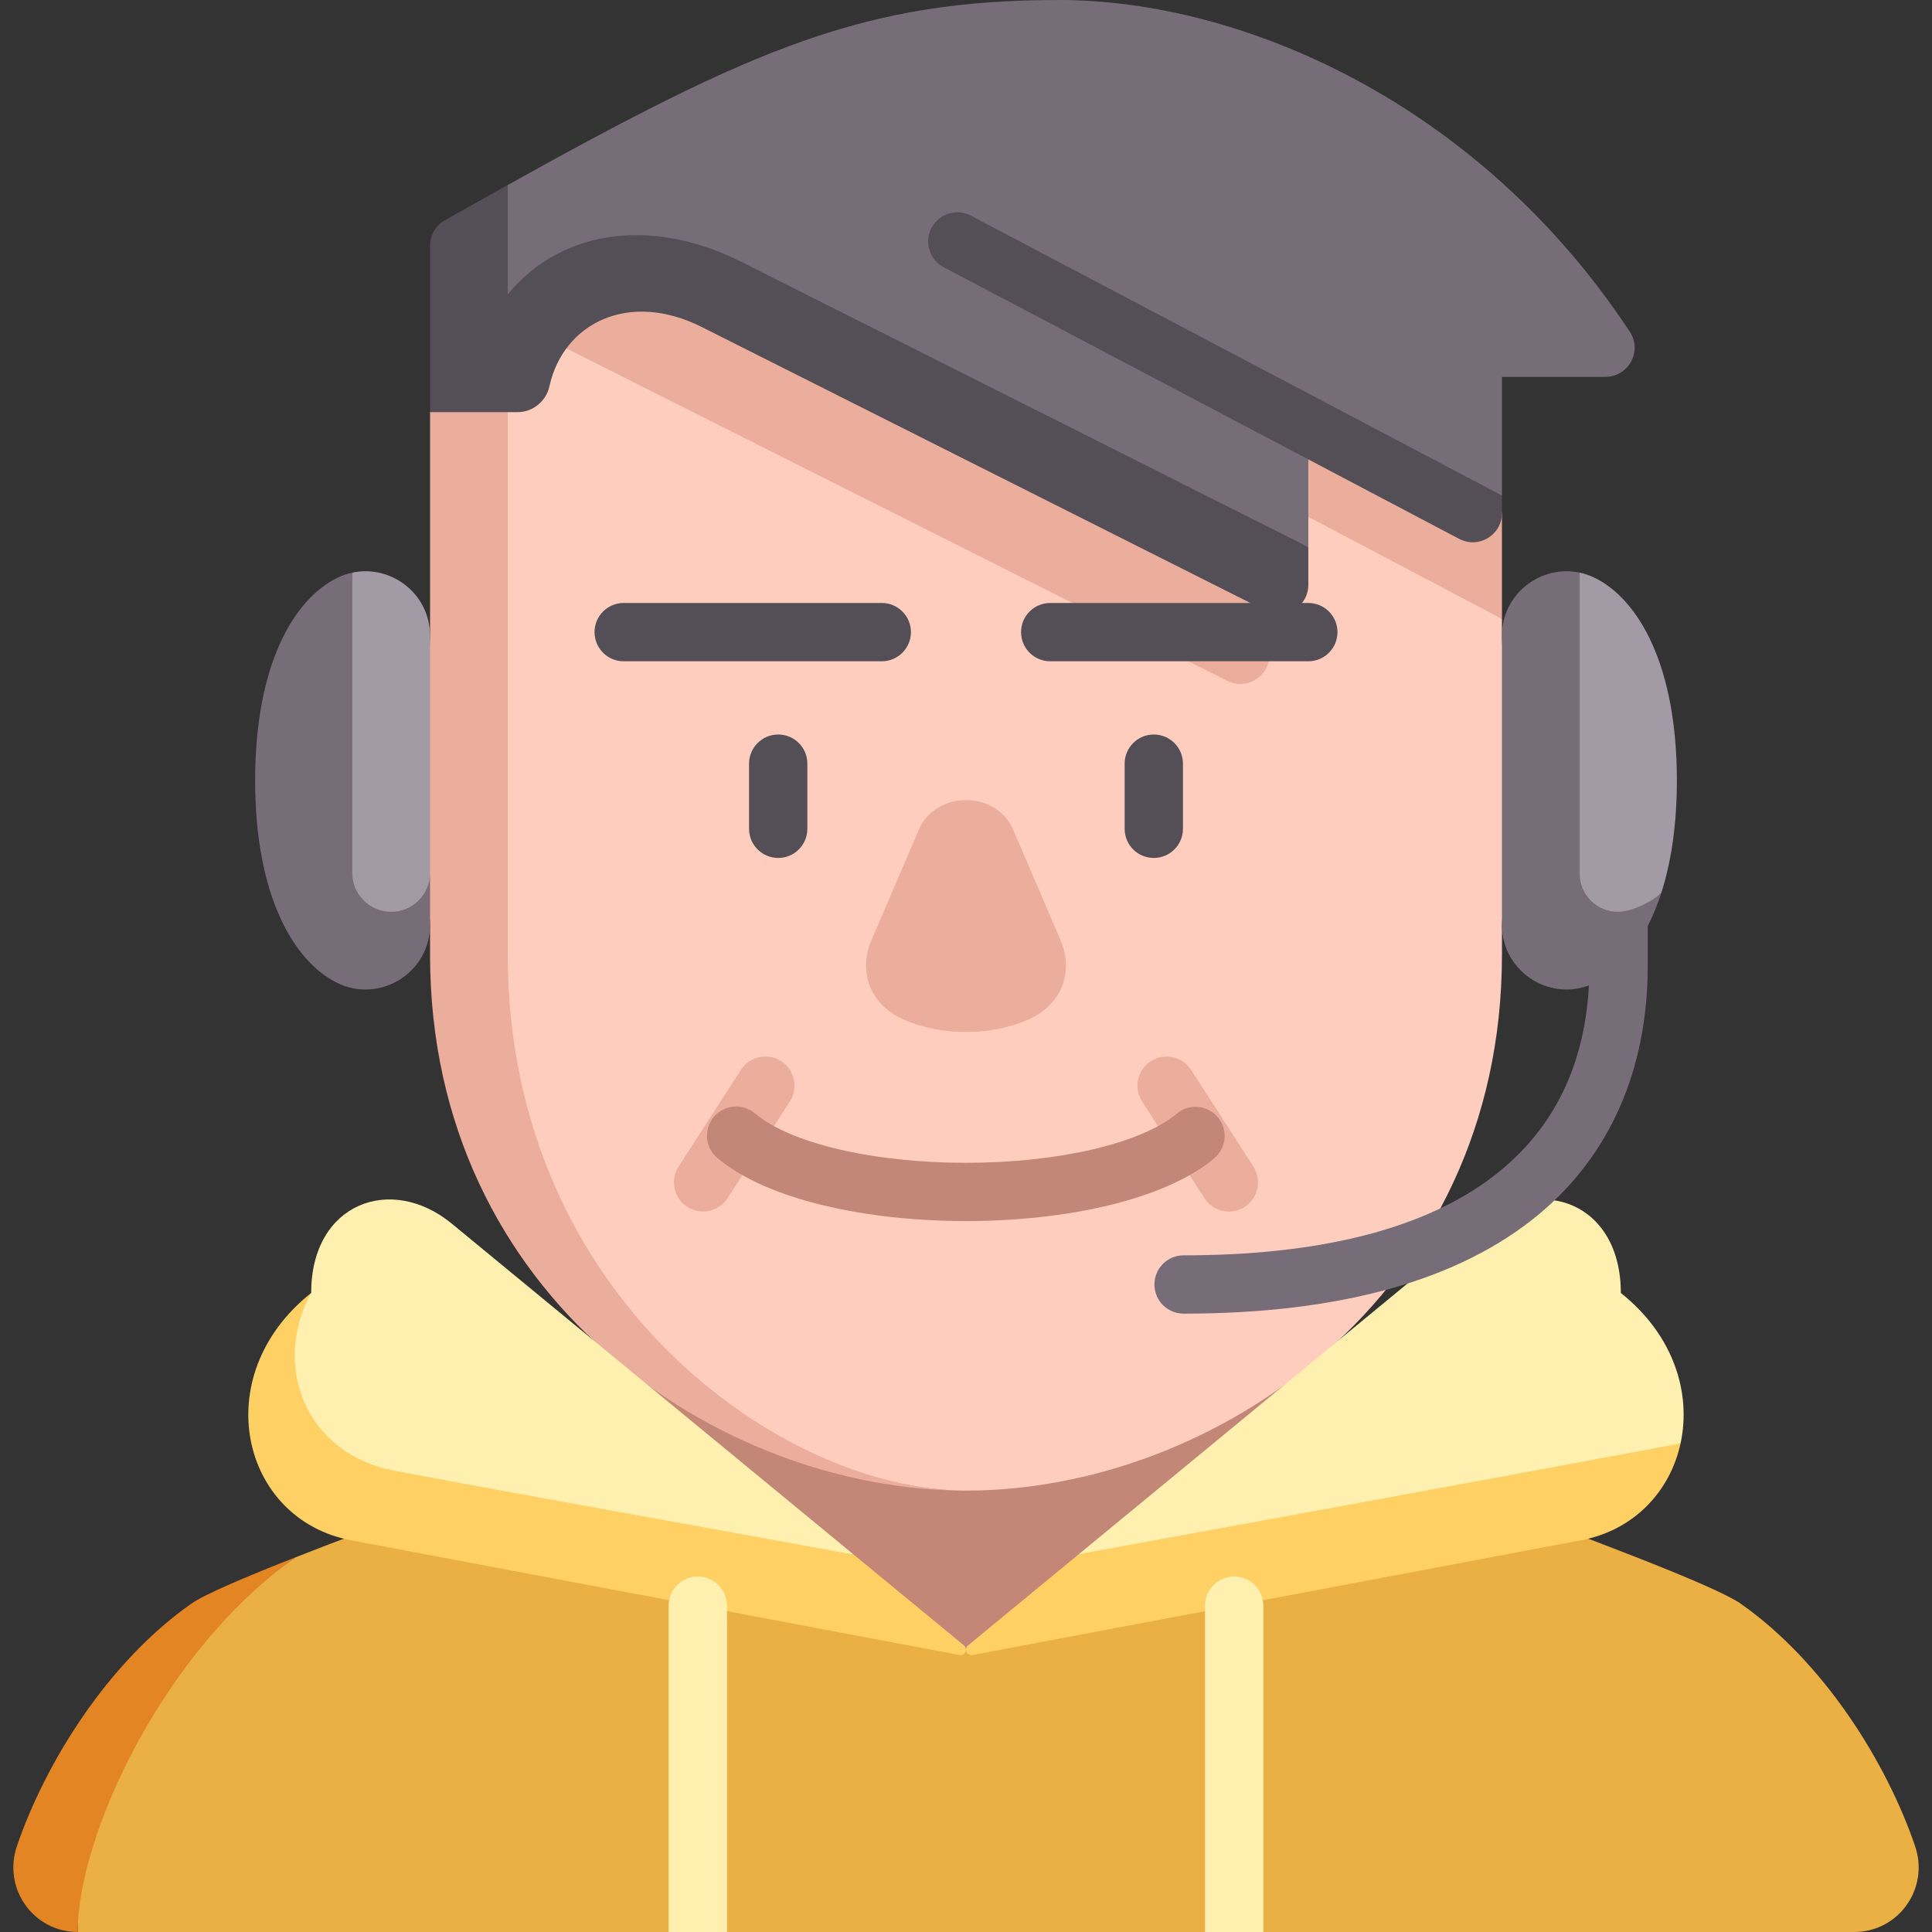 <svg id="Capa_1" enable-background="new 0 0 497 497" height="512" viewBox="0 0 497 497" width="512" xmlns="http://www.w3.org/2000/svg"><rect x="0" y="0" width="497" height="497" fill="#333333" stroke="none"/><g><path d="m447.757 412.519c-12.877-9.026-130.273-49.368-130.273-49.368h-137.968s-64.865 22.291-103.451 37.441c-33.989 23.967-56.065 44.829-56.065 96.408h457c11.413 0 19.342-11.231 15.666-22.035-7.3-21.463-23.388-47.361-44.909-62.446z" fill="#ebb044"/><path d="m76.065 400.592c-13.321 5.23-23.517 9.611-26.822 11.927-21.521 15.085-37.608 40.983-44.909 62.446-3.676 10.804 4.253 22.035 15.666 22.035 0-24.912 22.076-72.441 56.065-96.408z" fill="#e38523"/><path d="m156.188 338.022v33.251l92.312 53.095 92.312-53.095v-33.251z" fill="#c38778"/><path d="m386.369 245.684c0-1.626 0-4.282 0-7.757 0-8.187 10-35.463 10-35.463s-10-25.745-10-38.898c0-1.456 0-2.907 0-4.351l-92.361-75.866h-160.809s-11.736 1.541-12.568 2.295v160.04c0 88.056 80.71 137.77 127.869 137.77 63.674 0 137.869-49.714 137.869-137.77z" fill="#ffcdbe"/><path d="m130.631 245.684c0-11.155 0-99.599 0-160.04-12.738 11.537-20 20.384-20 20.384v57.539c0 13.914-10 39.563-10 39.563s10 26.952 10 34.798v7.757c0 88.056 74.195 137.77 137.869 137.77-47.159-.001-117.869-49.715-117.869-137.771z" fill="#ebae9d"/><path d="m326.562 127.697 59.808 31.518c0-8.093 0-19.932 0-27.222 0 0-60.007-99.108-137.869-99.108-49.018 0-90.953 28.986-115.301 50.464l182.492 91.796c4.988 2.509 10.87-1.117 10.87-6.7z" fill="#ebae9d"/><path d="m190.848 77.429c18.079 9.094 145.714 63.296 145.714 63.296v-31.028l49.808 17.77c0-22.286 0-30.522 0-30.522h26.61c5.953 0 9.563-6.624 6.289-11.594-38.693-58.738-99.603-85.351-146.854-85.351-49.67 0-78.118 12.133-141.789 47.584l-10 38.161c12.541-15.533 45.429-20.787 70.222-8.316z" fill="#766d78"/><path d="m190.848 67.429c-24.792-12.471-47.681-7.217-60.222 8.317v-28.162c-5.152 2.869-10.531 5.888-16.173 9.067-2.36 1.33-3.823 3.829-3.823 6.537v42.84h22.461c3.973 0 7.389-2.776 8.245-6.655 3.594-16.276 20.42-24.689 39.162-15.261 17.488 8.797 112.715 56.697 145.199 73.037 4.988 2.509 10.863-1.12 10.863-6.704v-9.721c-62.385-31.38-127.633-64.201-145.712-73.295z" fill="#544f56"/><path d="m272.806 241.807-12.16-28.352c-4.368-10.184-19.925-10.184-24.292 0l-12.16 28.352c-3.376 7.872-.718 16.712 8.751 20.688s21.641 3.976 31.11 0 12.127-12.816 8.751-20.688z" fill="#ebae9d"/><path d="m91.48 383.336c34.992 6.598 128.115 16.568 128.115 16.568s-78.046-64.268-103.372-85.123c-15.565-12.817-36.174-5.356-36.174 17.828-14.418 16.174-11.566 46.391 11.431 50.727z" fill="#fff0af"/><path d="m101.48 378.336c-22.997-4.336-31.61-27.238-21.431-45.726-26.864 21.344-18.062 58.28 10.243 63.617 44.072 8.31 142.593 26.885 156.551 29.517.862.163 1.657-.499 1.657-1.376 0-.418-.182-.81-.504-1.076-2.436-2.006-13.476-11.097-28.401-23.387-31.899-5.888-83.122-14.971-118.115-21.569z" fill="#ffd064"/><path d="m416.951 332.61c0-23.184-20.609-30.646-36.174-17.828-25.282 20.819-74.452 61.308-103.221 84.999 34.744 5.388 123.32-14.253 154.765-28.487 2.765-12.764-1.624-27.762-15.37-38.684z" fill="#fff0af"/><path d="m248.5 424.368c0 .877.794 1.539 1.657 1.376 13.986-2.637 112.889-21.285 156.551-29.517 13.822-2.606 22.974-12.753 25.613-24.933-52.106 9.824-135.01 24.841-154.765 28.487-15.001 12.352-26.107 21.498-28.551 23.511-.323.265-.505.657-.505 1.076z" fill="#ffd064"/><path d="m386.369 131.993c0 5.646-6.002 9.267-10.997 6.635l-132.613-69.886c-3.664-1.931-5.069-6.467-3.138-10.132 1.93-3.665 6.464-5.069 10.132-3.139l136.616 71.996z" fill="#544f56"/><path d="m304.474 337.93c-4.143 0-7.5-3.358-7.5-7.5s3.357-7.5 7.5-7.5c68.296 0 104.396-25.731 104.396-74.412 0-4.142 15-27.813 15-27.813s0 23.671 0 27.813c0 26.502-9.655 48.562-27.923 63.792-20.388 17-51.165 25.62-91.473 25.62z" fill="#766d78"/><g fill="#544f56"><path d="m200.191 220.705c-4.143 0-7.5-3.358-7.5-7.5v-16.757c0-4.142 3.357-7.5 7.5-7.5s7.5 3.358 7.5 7.5v16.757c0 4.142-3.357 7.5-7.5 7.5z"/><path d="m226.837 170.113h-66.398c-4.143 0-7.5-3.358-7.5-7.5s3.357-7.5 7.5-7.5h66.398c4.143 0 7.5 3.358 7.5 7.5s-3.358 7.5-7.5 7.5z"/><path d="m336.562 170.113h-66.398c-4.143 0-7.5-3.358-7.5-7.5s3.357-7.5 7.5-7.5h66.398c4.143 0 7.5 3.358 7.5 7.5s-3.358 7.5-7.5 7.5z"/><path d="m296.809 220.705c-4.143 0-7.5-3.358-7.5-7.5v-16.757c0-4.142 3.357-7.5 7.5-7.5s7.5 3.358 7.5 7.5v16.757c0 4.142-3.358 7.5-7.5 7.5z"/></g><path d="m316.143 311.667c-2.464 0-4.878-1.213-6.312-3.439l-16.029-24.883c-2.243-3.482-1.239-8.124 2.243-10.367 3.479-2.242 8.123-1.24 10.366 2.244l16.029 24.883c2.243 3.482 1.239 8.124-2.243 10.367-1.256.809-2.663 1.195-4.054 1.195z" fill="#ebae9d"/><path d="m180.857 311.667c-1.392 0-2.798-.387-4.055-1.196-3.482-2.243-4.486-6.885-2.243-10.367l16.029-24.883c2.243-3.482 6.884-4.485 10.366-2.244 3.482 2.243 4.486 6.885 2.243 10.367l-16.029 24.883c-1.433 2.227-3.847 3.44-6.311 3.44z" fill="#ebae9d"/><path d="m248.516 314.117c-25.582 0-51.166-5.417-63.989-16.241-3.165-2.671-3.565-7.403-.894-10.569 2.672-3.165 7.402-3.565 10.569-.894 9.135 7.711 30.412 12.702 54.206 12.715h.093c23.76 0 45.038-4.965 54.229-12.658 3.175-2.657 7.906-2.239 10.564.938 2.659 3.176 2.239 7.906-.938 10.565-12.861 10.766-38.35 16.144-63.84 16.144z" fill="#c38778"/><path d="m172.016 497v-83.95c0-4.142 3.357-7.5 7.5-7.5s7.5 3.358 7.5 7.5v83.95z" fill="#fff0af"/><path d="m309.984 497v-83.95c0-4.142 3.357-7.5 7.5-7.5s7.5 3.358 7.5 7.5v83.95z" fill="#fff0af"/><path d="m90.631 147.307-10 77.259c0 5.523 14.477 20 20 20s10-14.477 10-20v-60.999c0-10.87-10.07-18.378-20-16.26z" fill="#a29aa5"/><path d="m100.631 234.566c-5.523 0-10-4.477-10-10v-77.259c-1.38.294-2.758.771-4.106 1.454-11.042 5.598-20.894 22.365-20.894 51.986s9.852 46.388 20.894 51.986 24.106-2.426 24.106-14.806v-13.362c0 5.523-4.477 10.001-10 10.001z" fill="#766d78"/><path d="m410.475 148.761c-1.348-.683-2.725-1.16-4.106-1.454l-10 77.463c0 5.401 14.378 19.779 19.779 19.779 3.127 0 7.814-11.891 11.207-14.834 2.5-7.757 4.014-17.373 4.014-28.967 0-29.622-9.852-46.389-20.894-51.987z" fill="#a29aa5"/><path d="m406.369 224.77v-77.463c-9.931-2.117-20 5.391-20 16.26v74.361c0 12.38 13.063 20.404 24.106 14.806 6.72-3.407 12.995-10.959 16.881-23.019-3.393 2.943-8.08 4.834-11.207 4.834-5.401 0-9.78-4.379-9.78-9.779z" fill="#766d78"/></g></svg>